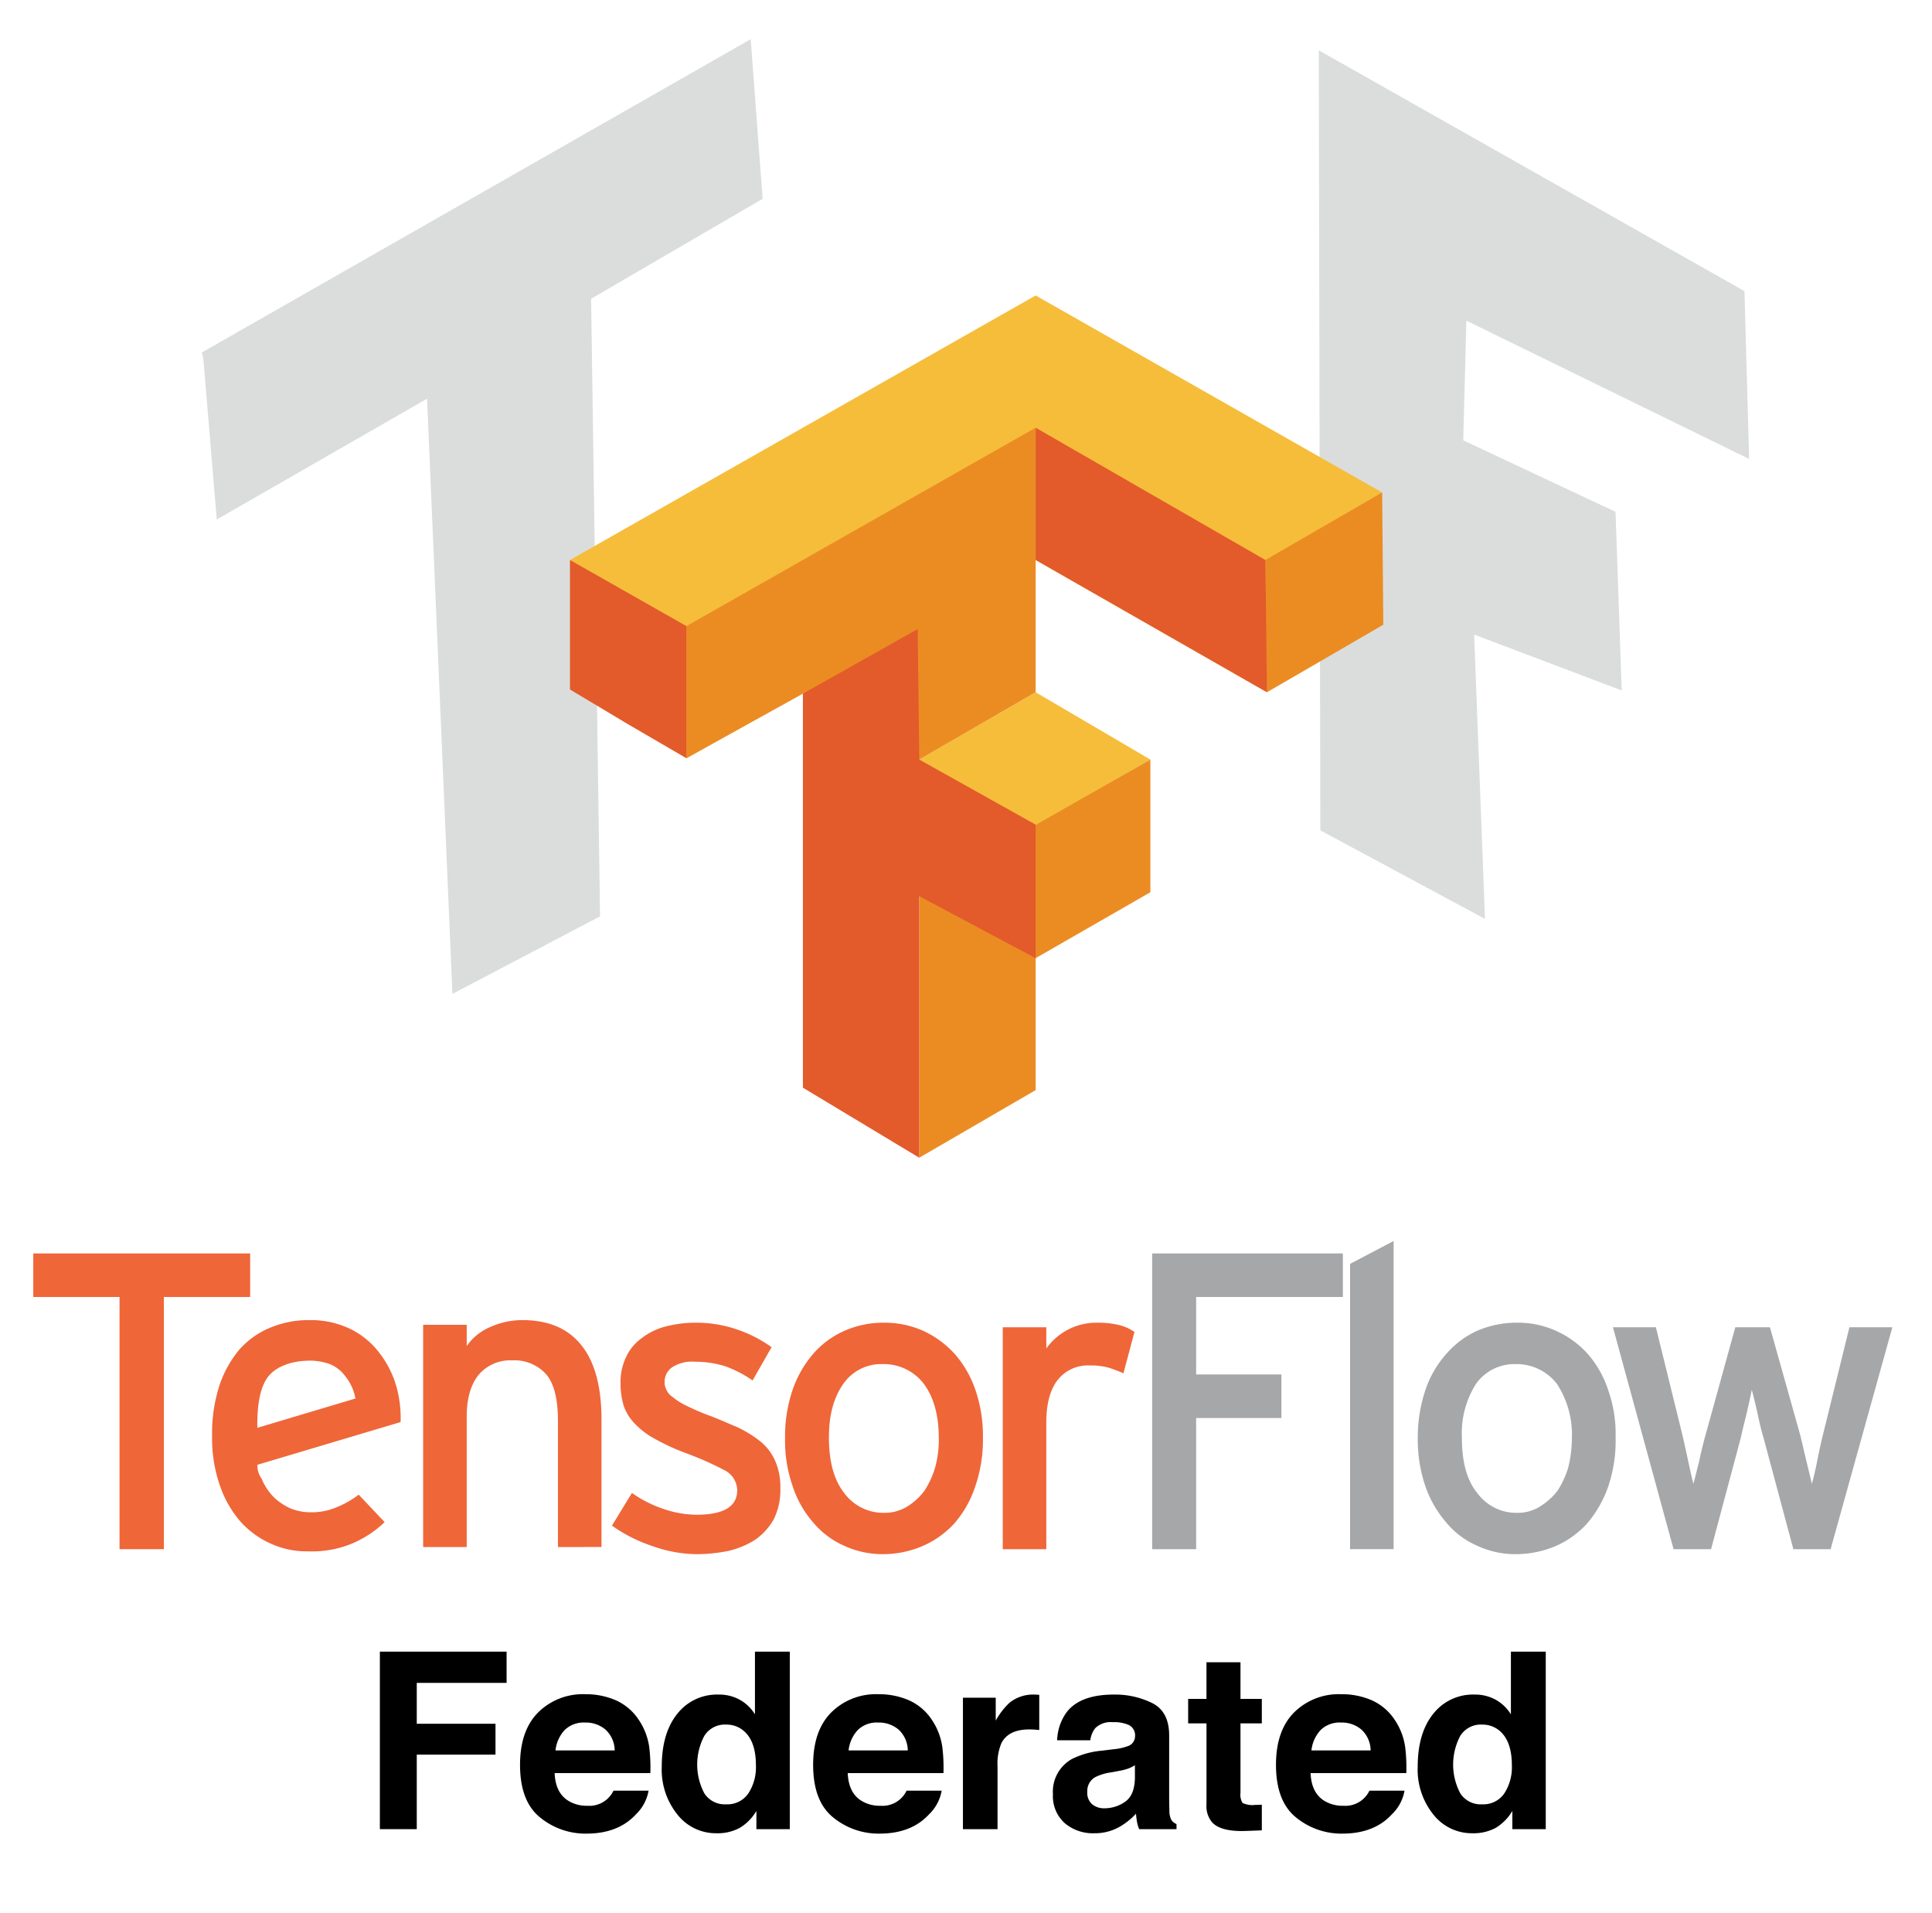 <svg id="Layer_1" data-name="Layer 1" xmlns="http://www.w3.org/2000/svg" viewBox="0 0 349.18 345.658"><defs><style>.cls-1{fill:#a5aaaa;fill-opacity:0.392;fill-rule:evenodd;}.cls-2{fill:#f6bd3a;}.cls-3{fill:#eb8c23;}.cls-4{fill:#e35a2b;}.cls-5{fill:#ef6639;}.cls-6{fill:#a6a7a9;}</style></defs><path class="cls-1" d="M238.349,9.089l76.938,43.523.843,30.326-51.105-24.99-.562,21.62,27.518,12.917,1.123,32.292-26.675-10.109,1.965,51.386-29.764-16.005Z"/><path class="cls-1" d="M36.477,63.691,135.68,7.081l2.157,28.844L106.836,53.987l1.617,111.603-26.688,14.018L77.183,72.047,39.173,93.883,36.747,64.769Z"/><path class="cls-2" d="M166.142,137.26l21.036-12.167,20.736,12.167-20.736,11.974-21.036-11.688Z"/><path class="cls-2" d="M103.014,101.194l84.164-47.803,62.625,35.6-20.818,36.1-41.807-23.897-63.113,35.825Z"/><path class="cls-3" d="M166.142,185.065v-23.83l20.749-12,21.023-11.975v23.974l-20.736,11.91v23.845l-21.036,12.217Zm0-47.804-21.028-11.914-21.049,11.67V113.14l63.113-35.852v47.803Zm62.556-24.12V101.194l21.105-12.203.211,23.899-21.029,12.202Z"/><path class="cls-4" d="M145.114,196.549V125.347l20.741-11.667.287,23.58,21.036,11.759v24.126l-21.036-11.197v47.259Zm-31.726-65.746-10.374-6.211V101.195l21.051,11.947V137.02Zm73.79-29.61V77.29l41.52,23.905.287,23.898Z"/><path class="cls-5" d="M29.621,234.373v45.572h-8.018V234.373H6.014v-7.87h39.197v7.87Z"/><path class="cls-5" d="M71.751,250.96a21.011,21.011,0,0,1,.649,6.017l-25.888,7.72a4.091,4.091,0,0,0,.762,2.487,10.413,10.413,0,0,0,2.297,3.449,10.635,10.635,0,0,0,3.061,1.995,9.63,9.63,0,0,0,3.502.646,11.315,11.315,0,0,0,4.609-.87,16.905,16.905,0,0,0,4.088-2.31l4.684,4.959a19.356,19.356,0,0,1-5.983,3.913,18.985,18.985,0,0,1-7.869,1.368,15.633,15.633,0,0,1-6.669-1.368,16.328,16.328,0,0,1-5.524-3.995,19.55,19.55,0,0,1-3.742-6.575,25.706,25.706,0,0,1-1.393-8.866,28.136,28.136,0,0,1,1.294-9.081,19.837,19.837,0,0,1,3.584-6.513,15.132,15.132,0,0,1,5.54-3.983,17.882,17.882,0,0,1,7.167-1.402,16.442,16.442,0,0,1,7.433,1.613,14.676,14.676,0,0,1,5.259,4.369,17.854,17.854,0,0,1,3.139,6.428Zm-7.517,1.76a8.796,8.796,0,0,0-1.848-4.048,6.358,6.358,0,0,0-2.83-2.191,10.764,10.764,0,0,0-4.19-.588c-2.629.103-5.541.98-7.017,3.033-1.476,2.054-1.895,5.427-1.838,9.09Zm36.608,26.835V256.837c0-4.12-.741-6.943-2.197-8.57a7.699,7.699,0,0,0-6.077-2.442,7.489,7.489,0,0,0-6.08,2.632c-1.456,1.842-2.136,4.32-2.136,7.573v23.525h-7.875V239.4h7.875v3.84a9.768,9.768,0,0,1,4.242-3.436,14.067,14.067,0,0,1,5.821-1.254q7.053,0,10.658,4.54c2.415,2.983,3.638,7.467,3.638,13.448v23.015Zm40.196-10.565a11.79,11.79,0,0,1-1.239,5.632,11.253,11.253,0,0,1-3.341,3.639,15.763,15.763,0,0,1-4.784,1.993,29.612,29.612,0,0,1-5.672.594,24.527,24.527,0,0,1-8.219-1.51,27.422,27.422,0,0,1-7.181-3.65l3.609-5.906a22.259,22.259,0,0,0,5.863,2.947,18.847,18.847,0,0,0,5.821.99c4.891,0,7.348-1.477,7.348-4.433a4.187,4.187,0,0,0-2.458-3.692,58.462,58.462,0,0,0-6.884-3.031,38.647,38.647,0,0,1-5.423-2.492,14.33,14.33,0,0,1-3.685-2.75,8.692,8.692,0,0,1-2.048-3.232,13.593,13.593,0,0,1-.593-4.124,10.442,10.442,0,0,1,.997-4.73,8.657,8.657,0,0,1,2.843-3.435,11.947,11.947,0,0,1,4.326-2.102,21.78,21.78,0,0,1,5.538-.682,22.82,22.82,0,0,1,7.37,1.233,23.511,23.511,0,0,1,6.226,3.198l-3.436,6.006a21.326,21.326,0,0,0-4.985-2.581,18.224,18.224,0,0,0-5.431-.796,6.573,6.573,0,0,0-4.176,1.035,3.168,3.168,0,0,0-1.304,2.65,2.643,2.643,0,0,0,.307,1.334,2.909,2.909,0,0,0,1.145,1.348,11.156,11.156,0,0,0,2.236,1.455q1.815.897,3.698,1.644c2.267.818,4.225,1.717,5.906,2.429a21.216,21.216,0,0,1,4.248,2.69,9.535,9.535,0,0,1,2.533,3.536,11.858,11.858,0,0,1,.845,4.793Zm36.612-9.272a25.922,25.922,0,0,1-1.401,8.92,19.442,19.442,0,0,1-3.792,6.684,16.982,16.982,0,0,1-5.746,4.068,18.285,18.285,0,0,1-7.197,1.457,16.607,16.607,0,0,1-7.02-1.557,15.374,15.374,0,0,1-5.579-4.237,18.736,18.736,0,0,1-3.679-6.576,24.627,24.627,0,0,1-1.347-8.54,26.125,26.125,0,0,1,1.364-8.788,19.777,19.777,0,0,1,3.77-6.562,16.114,16.114,0,0,1,5.673-4.137,17.527,17.527,0,0,1,7.073-1.436,17.243,17.243,0,0,1,7.109,1.48,17.828,17.828,0,0,1,5.692,4.187,19.389,19.389,0,0,1,3.732,6.52,25.543,25.543,0,0,1,1.348,8.517Zm-7.977.219c0-4.1-.871-7.368-2.681-9.84a9.09,9.09,0,0,0-7.519-3.595,8.301,8.301,0,0,0-7.074,3.596c-1.733,2.47-2.583,5.633-2.583,9.62,0,4.479.939,7.779,2.784,10.106a8.796,8.796,0,0,0,7.22,3.556,7.898,7.898,0,0,0,4.087-1.103,11.651,11.651,0,0,0,3.132-2.832,15.976,15.976,0,0,0,1.969-4.26A18.654,18.654,0,0,0,169.673,259.937Zm33.369-11.778a28.217,28.217,0,0,0-2.695-1.021,11.865,11.865,0,0,0-3.375-.39,6.907,6.907,0,0,0-5.813,2.623c-1.356,1.704-2.056,4.32-2.056,7.653v22.923h-7.87V239.844h7.87v3.84a11.112,11.112,0,0,1,9.161-4.669,16.596,16.596,0,0,1,4.043.438,8.264,8.264,0,0,1,2.73,1.239Z"/><path class="cls-6" d="M216.185,234.373v13.999h15.409v7.869h-15.409v23.704h-7.949V226.503h34.468v7.87Zm27.818,45.573V228.39l7.87-4.137v55.69h-7.87Zm47.994-20.23a25.805,25.805,0,0,1-1.341,8.92,20.791,20.791,0,0,1-3.832,6.685,16.807,16.807,0,0,1-5.675,4.068,18.658,18.658,0,0,1-7.219,1.457,16.202,16.202,0,0,1-7.021-1.557,14.904,14.904,0,0,1-5.579-4.237,19.871,19.871,0,0,1-3.747-6.576,26.313,26.313,0,0,1-1.346-8.54,26.875,26.875,0,0,1,1.4-8.788,18.531,18.531,0,0,1,3.824-6.562,16.209,16.209,0,0,1,5.581-4.137,18.148,18.148,0,0,1,7.142-1.436,16.845,16.845,0,0,1,7.059,1.48,17.2,17.2,0,0,1,5.74,4.187,18.726,18.726,0,0,1,3.673,6.52,23.814,23.814,0,0,1,1.341,8.517Zm-7.903.22a16.719,16.719,0,0,0-2.688-9.84,9.174,9.174,0,0,0-7.517-3.595,8.486,8.486,0,0,0-7.142,3.596,16.647,16.647,0,0,0-2.535,9.62c0,4.479.891,7.779,2.804,10.106a8.761,8.761,0,0,0,7.234,3.556,7.512,7.512,0,0,0,4.005-1.103,12.17,12.17,0,0,0,3.205-2.832,16.747,16.747,0,0,0,1.978-4.26A22.284,22.284,0,0,0,284.094,259.936Zm46.763,20.01h-6.731l-5.423-20.23c-.452-1.526-.803-3.063-1.14-4.708-.396-1.623-.674-2.9-.961-3.86q-.388,1.946-.835,3.88c-.389,1.627-.812,3.252-1.148,4.798l-5.373,20.12h-6.776l-10.957-40.103h7.763l4.795,19.47q.56,2.437,1.078,4.883c.368,1.646.629,2.959.917,3.938l.996-3.938q.515-2.459,1.187-4.882l5.378-19.471h6.264l5.497,19.578c.389,1.566.73,3.142,1.132,4.774q.605,2.469.943,3.938c.282-.98.602-2.308.938-3.97.319-1.603.656-3.25,1.057-4.85l4.797-19.471h7.759Z"/><path d="M68.656,298.46H91.559v5.644H75.324v7.388H89.554v5.578H75.324v13.467h-6.668Z"/><path d="M111.339,307.265a9.67,9.67,0,0,1,4.104,3.515,11.68,11.68,0,0,1,1.893,4.91,30.419,30.419,0,0,1,.205,4.714H100.242q.144,3.574,2.484,5.012a6.307,6.307,0,0,0,3.424.894,4.824,4.824,0,0,0,4.727-2.724h6.341a7.76,7.76,0,0,1-2.302,4.293q-3.192,3.464-8.936,3.465a12.949,12.949,0,0,1-8.367-2.923q-3.624-2.922-3.624-9.509,0-6.173,3.272-9.466a11.45,11.45,0,0,1,8.494-3.293A13.535,13.535,0,0,1,111.339,307.265Zm-9.291,5.365a6.457,6.457,0,0,0-1.654,3.677h10.699a5.18,5.18,0,0,0-1.654-3.753,5.443,5.443,0,0,0-3.683-1.281A4.928,4.928,0,0,0,102.048,312.63Z"/><path d="M133.723,307.165a7.547,7.547,0,0,1,2.724,2.626V298.46h6.297v32.076h-6.036v-3.29a8.761,8.761,0,0,1-3.029,3.072,8.51,8.51,0,0,1-4.228.959,8.825,8.825,0,0,1-7.006-3.367,12.928,12.928,0,0,1-2.843-8.64q0-6.081,2.8-9.566a9.11,9.11,0,0,1,7.485-3.486A7.661,7.661,0,0,1,133.723,307.165Zm1.525,16.921a8.663,8.663,0,0,0,1.373-5.077q0-4.358-2.201-6.232a4.739,4.739,0,0,0-3.138-1.133,4.363,4.363,0,0,0-3.999,2.059,11.104,11.104,0,0,0,.021,10.373,4.387,4.387,0,0,0,3.934,1.972A4.585,4.585,0,0,0,135.248,324.086Z"/><path d="M164.313,307.265a9.67,9.67,0,0,1,4.104,3.515,11.679,11.679,0,0,1,1.893,4.91,30.419,30.419,0,0,1,.205,4.714H153.215q.144,3.574,2.484,5.012a6.307,6.307,0,0,0,3.424.894,4.824,4.824,0,0,0,4.727-2.724h6.341a7.76,7.76,0,0,1-2.302,4.293q-3.192,3.464-8.936,3.465a12.949,12.949,0,0,1-8.367-2.923q-3.624-2.922-3.624-9.509,0-6.173,3.272-9.466a11.45,11.45,0,0,1,8.494-3.293A13.535,13.535,0,0,1,164.313,307.265Zm-9.291,5.365a6.457,6.457,0,0,0-1.654,3.677h10.699a5.18,5.18,0,0,0-1.654-3.753,5.443,5.443,0,0,0-3.683-1.281A4.928,4.928,0,0,0,155.022,312.63Z"/><path d="M187.296,306.229c.079.007.258.019.534.032V312.624c-.393-.044-.741-.072-1.047-.087q-.457-.022-.74-.022-3.749,0-5.034,2.441a9.491,9.491,0,0,0-.719,4.227v11.354h-6.254v-23.752h5.927v4.14a13.135,13.135,0,0,1,2.506-3.246,6.821,6.821,0,0,1,4.533-1.46C187.117,306.218,187.215,306.222,187.296,306.229Z"/><path d="M201.322,316.089a9.844,9.844,0,0,0,2.48-.545,1.869,1.869,0,0,0,1.339-1.765,2.085,2.085,0,0,0-1.027-2.016,6.481,6.481,0,0,0-3.015-.556,3.96,3.96,0,0,0-3.158,1.089,4.483,4.483,0,0,0-.884,2.18h-5.992a9.086,9.086,0,0,1,1.75-5.121q2.473-3.138,8.492-3.138a15.142,15.142,0,0,1,6.959,1.547q3.042,1.547,3.042,5.84V324.5q0,1.134.044,2.746a3.443,3.443,0,0,0,.37,1.655,2.222,2.222,0,0,0,.915.72v.915h-6.755a6.926,6.926,0,0,1-.393-1.351q-.108-.633-.174-1.438a12.821,12.821,0,0,1-2.981,2.375,9.011,9.011,0,0,1-4.559,1.155,7.867,7.867,0,0,1-5.359-1.842,6.547,6.547,0,0,1-2.114-5.219,6.761,6.761,0,0,1,3.402-6.341,15.183,15.183,0,0,1,5.488-1.525Zm3.798,2.898a6.908,6.908,0,0,1-1.204.599,10.22,10.22,0,0,1-1.668.425l-1.414.262a9.3,9.3,0,0,0-2.854.85,2.839,2.839,0,0,0-1.467,2.637,2.754,2.754,0,0,0,.896,2.299,3.4,3.4,0,0,0,2.179.709,6.494,6.494,0,0,0,3.751-1.177q1.715-1.178,1.781-4.293Z"/><path d="M214.741,311.426V307.002h3.312v-6.624h6.146v6.624h3.856v4.424h-3.856v12.552a2.828,2.828,0,0,0,.37,1.819,4.086,4.086,0,0,0,2.267.359c.188,0,.389-.004.599-.011q.316-.012.621-.033v4.642l-2.941.109q-4.402.152-6.015-1.525a4.542,4.542,0,0,1-1.046-3.291v-14.621Z"/><path d="M247.966,307.265a9.67,9.67,0,0,1,4.104,3.515,11.679,11.679,0,0,1,1.893,4.91,30.307,30.307,0,0,1,.204,4.714H236.869q.145,3.574,2.483,5.012a6.311,6.311,0,0,0,3.425.894,4.825,4.825,0,0,0,4.727-2.724h6.34a7.759,7.759,0,0,1-2.302,4.293q-3.192,3.464-8.937,3.465a12.948,12.948,0,0,1-8.366-2.923q-3.624-2.922-3.624-9.509,0-6.173,3.271-9.466a11.452,11.452,0,0,1,8.494-3.293A13.535,13.535,0,0,1,247.966,307.265Zm-9.291,5.365a6.454,6.454,0,0,0-1.654,3.677h10.699a5.182,5.182,0,0,0-1.654-3.753,5.444,5.444,0,0,0-3.684-1.281A4.928,4.928,0,0,0,238.675,312.63Z"/><path d="M270.349,307.165a7.541,7.541,0,0,1,2.724,2.626V298.46h6.298v32.076H273.335v-3.29a8.76,8.76,0,0,1-3.028,3.072,8.513,8.513,0,0,1-4.228.959,8.824,8.824,0,0,1-7.006-3.367,12.923,12.923,0,0,1-2.844-8.64q0-6.081,2.8-9.566a9.109,9.109,0,0,1,7.485-3.486A7.659,7.659,0,0,1,270.349,307.165Zm1.525,16.921a8.666,8.666,0,0,0,1.373-5.077q0-4.358-2.201-6.232a4.738,4.738,0,0,0-3.138-1.133,4.364,4.364,0,0,0-3.999,2.059,11.104,11.104,0,0,0,.022,10.373,4.385,4.385,0,0,0,3.933,1.972A4.585,4.585,0,0,0,271.875,324.086Z"/></svg>
